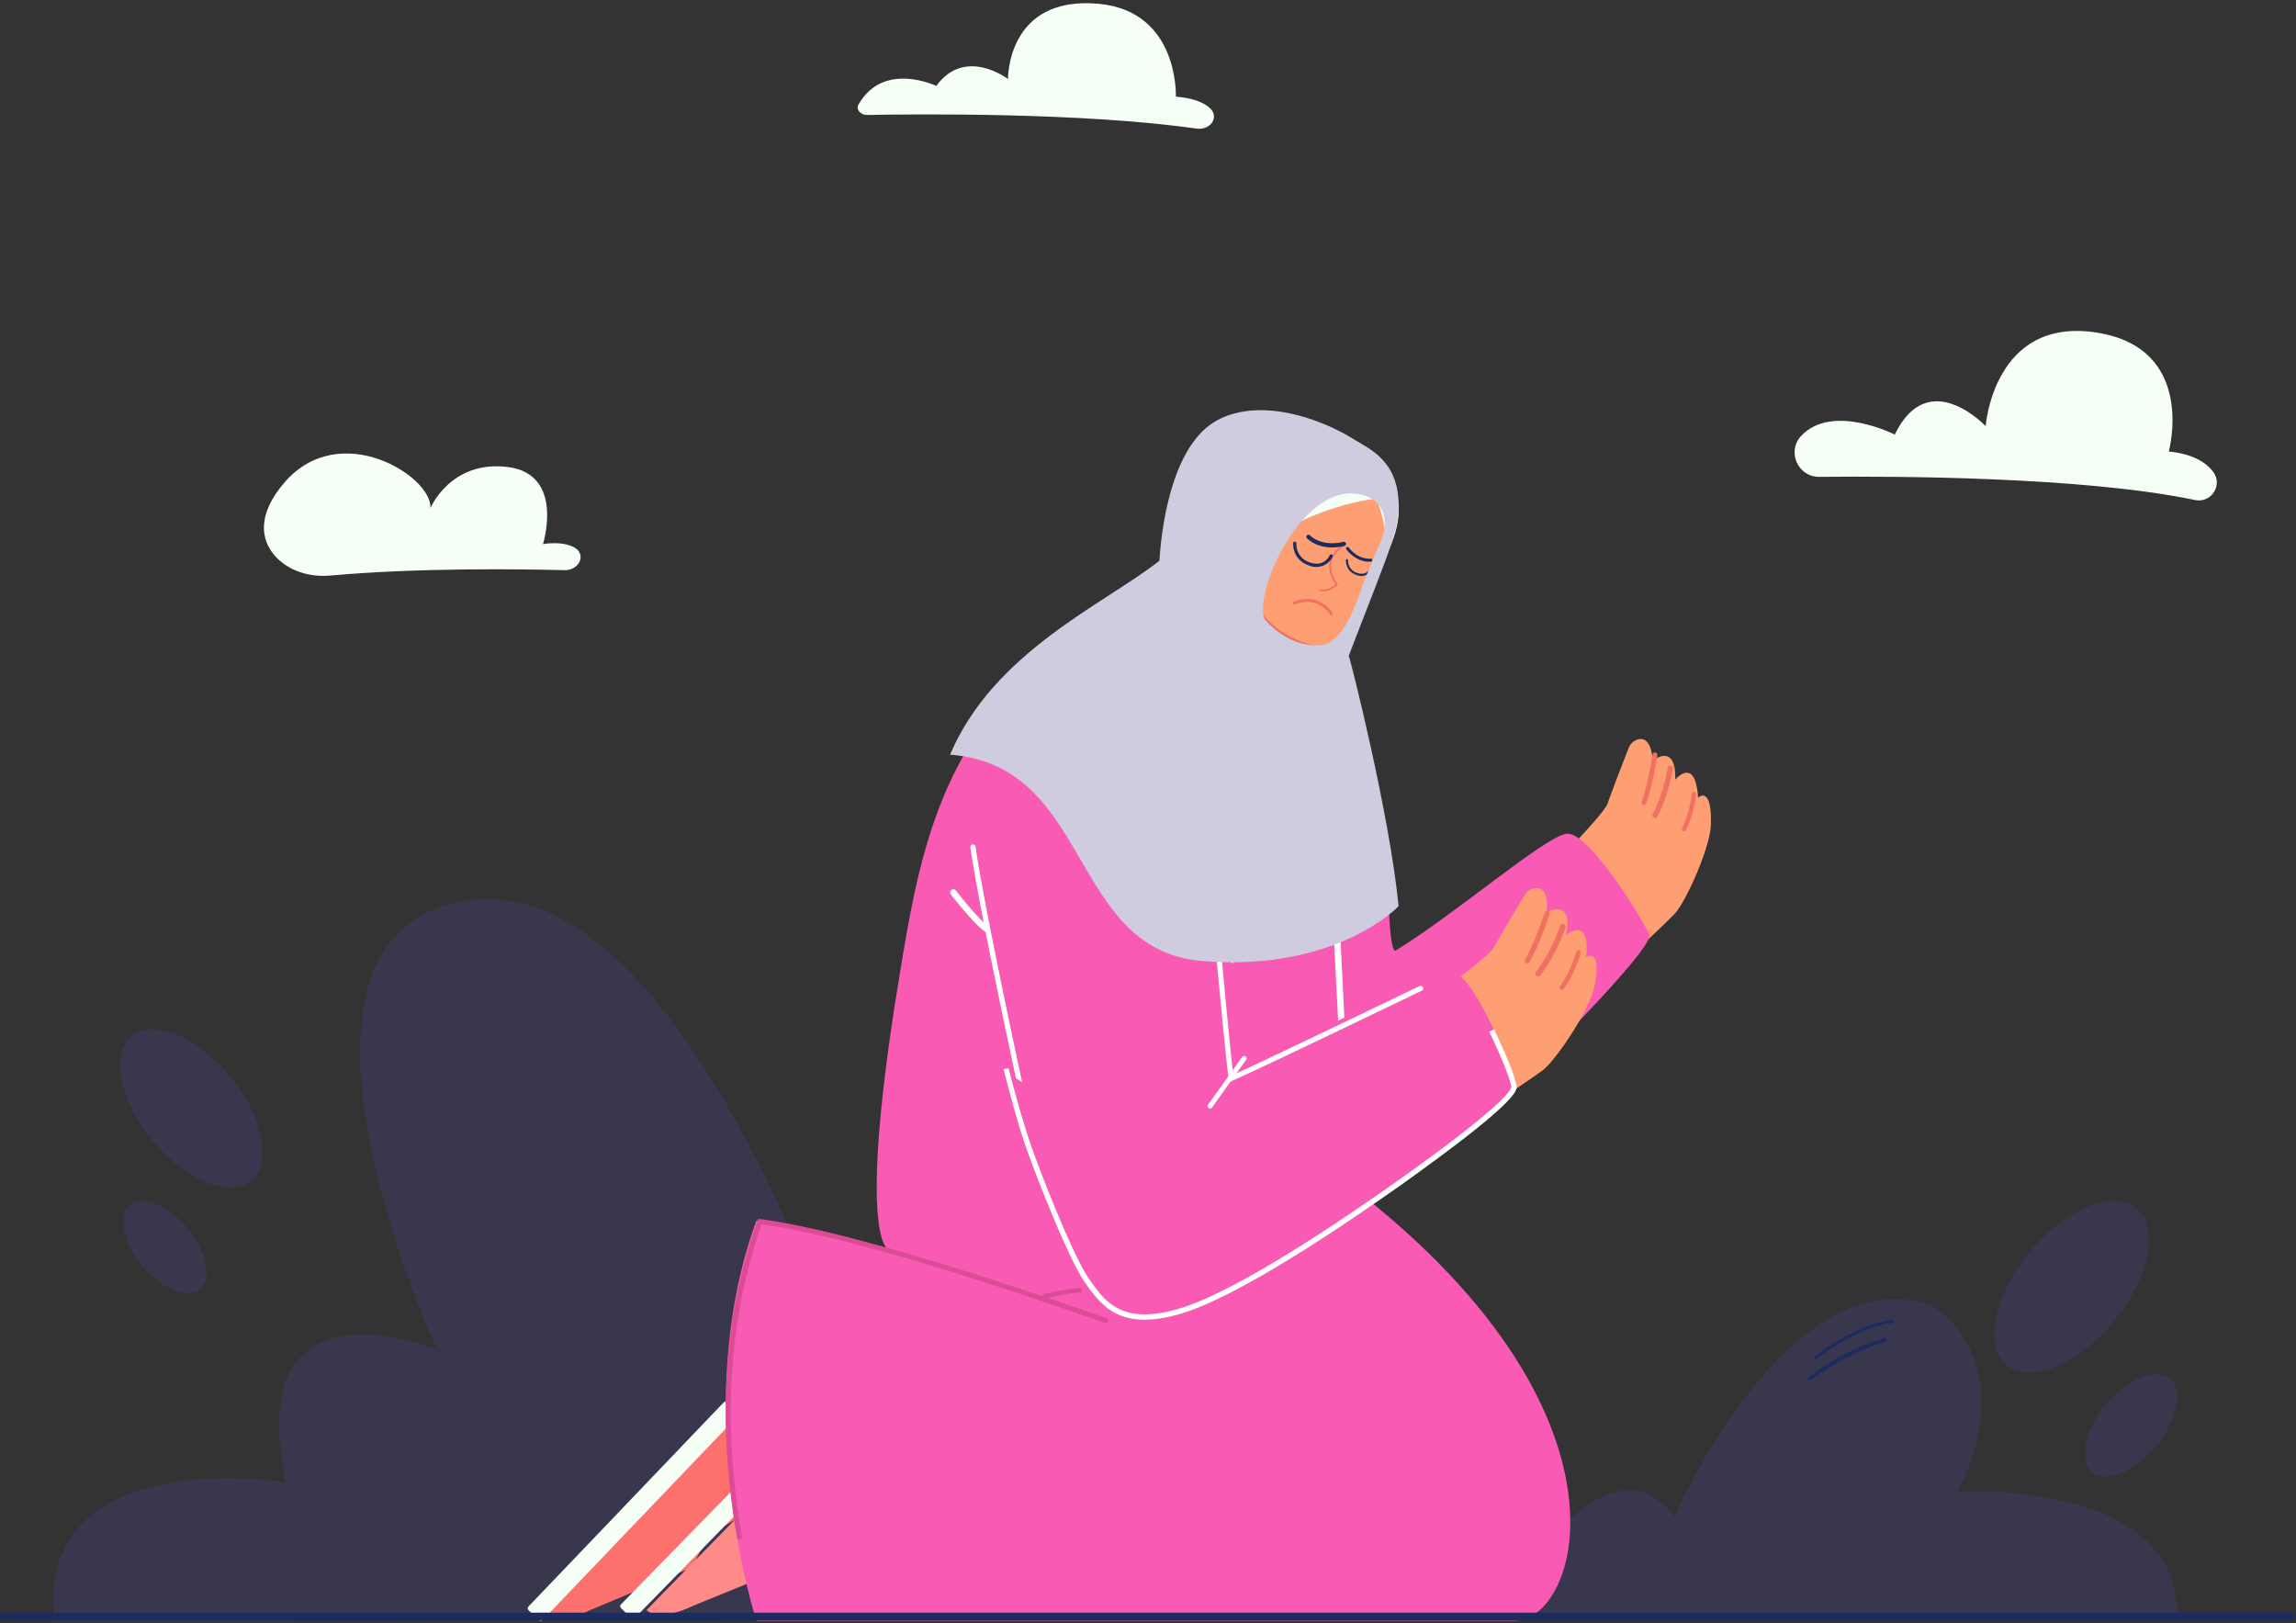 <svg width="174" height="123" xmlns="http://www.w3.org/2000/svg" xmlns:xlink="http://www.w3.org/1999/xlink" xmlns:svgjs="http://svgjs.com/svgjs" viewBox="439 2534 174 123"><rect x="439" y="2534" width="174" height="123" fill="#333333" stroke="none"/><svg width="52" height="25" xmlns="http://www.w3.org/2000/svg" xmlns:xlink="http://www.w3.org/1999/xlink" xmlns:svgjs="http://svgjs.com/svgjs" viewBox="552 2632 52 25" x="552" y="2632"><svg width="52" height="25" xmlns="http://www.w3.org/2000/svg" xmlns:xlink="http://www.w3.org/1999/xlink" xmlns:svgjs="http://svgjs.com/svgjs" viewBox="552 2632 52 25" x="552" y="2632"><svg width="52" height="25" xmlns="http://www.w3.org/2000/svg" xmlns:xlink="http://www.w3.org/1999/xlink" xmlns:svgjs="http://svgjs.com/svgjs" viewBox="552 2632 52 25" x="552" y="2632"><svg width="52" height="25" xmlns="http://www.w3.org/2000/svg" xmlns:xlink="http://www.w3.org/1999/xlink" xmlns:svgjs="http://svgjs.com/svgjs" viewBox="0 0.452 52 24.095" fill="#39374d" x="552" y="2632"><svg xmlns="http://www.w3.org/2000/svg" xmlns:xlink="http://www.w3.org/1999/xlink" width="52" height="25" viewBox="0.133 0.558 51.257 23.751"><path paint-order="stroke fill markers" fill-rule="evenodd" d="M.133 24.31c.964-.965 8.482-14.46 13.687-7.52 0 0 8.507-19.566 19.278-15.735 0 0 6.868 3.976 1.88 13.88 0 0 16.627-1.06 16.41 9.374H.133z"/></svg></svg></svg></svg><svg width="7" height="3" xmlns="http://www.w3.org/2000/svg" xmlns:xlink="http://www.w3.org/1999/xlink" xmlns:svgjs="http://svgjs.com/svgjs" viewBox="576 2634 7 3" x="576" y="2634"><svg width="7" height="3" xmlns="http://www.w3.org/2000/svg" xmlns:xlink="http://www.w3.org/1999/xlink" xmlns:svgjs="http://svgjs.com/svgjs" viewBox="576 2634 7 3" x="576" y="2634"><svg width="7" height="3" xmlns="http://www.w3.org/2000/svg" xmlns:xlink="http://www.w3.org/1999/xlink" xmlns:svgjs="http://svgjs.com/svgjs" viewBox="0.466 0 6.068 3" fill="#1e2b5f" x="576" y="2634"><svg xmlns="http://www.w3.org/2000/svg" xmlns:xlink="http://www.w3.org/1999/xlink" width="7" height="3" viewBox="0.898 0.114 5.332 2.636"><path paint-order="stroke fill markers" fill-rule="evenodd" d="M1.01 2.75a.112.112 0 0 1-.07-.2C1.053 2.463 3.693.404 6.106.115a.112.112 0 0 1 .026.222c-2.35.282-5.025 2.368-5.052 2.39a.112.112 0 0 1-.07.023z"/></svg></svg></svg></svg><svg width="6" height="4" xmlns="http://www.w3.org/2000/svg" xmlns:xlink="http://www.w3.org/1999/xlink" xmlns:svgjs="http://svgjs.com/svgjs" viewBox="576 2635 6 4" x="576" y="2635"><svg width="6" height="4" xmlns="http://www.w3.org/2000/svg" xmlns:xlink="http://www.w3.org/1999/xlink" xmlns:svgjs="http://svgjs.com/svgjs" viewBox="576 2635 6 4" x="576" y="2635"><svg width="6" height="4" xmlns="http://www.w3.org/2000/svg" xmlns:xlink="http://www.w3.org/1999/xlink" xmlns:svgjs="http://svgjs.com/svgjs" viewBox="0 0.372 6 3.256" fill="#1e2b5f" x="576" y="2635"><svg xmlns="http://www.w3.org/2000/svg" xmlns:xlink="http://www.w3.org/1999/xlink" width="6" height="4" viewBox="0.898 0.704 4.32 2.344"><path paint-order="stroke fill markers" fill-rule="evenodd" d="M1.01 3.048a.112.112 0 0 1-.07-.199C.958 2.835 2.767 1.382 5.075.71a.112.112 0 1 1 .063.215c-2.264.66-4.04 2.085-4.058 2.1a.111.111 0 0 1-.07.024z"/></svg></svg></svg></svg></svg><svg width="12" height="13" xmlns="http://www.w3.org/2000/svg" xmlns:xlink="http://www.w3.org/1999/xlink" xmlns:svgjs="http://svgjs.com/svgjs" viewBox="590 2625 12 13" x="590" y="2625"><svg width="12" height="13" xmlns="http://www.w3.org/2000/svg" xmlns:xlink="http://www.w3.org/1999/xlink" xmlns:svgjs="http://svgjs.com/svgjs" viewBox="590 2625 12 13" x="590" y="2625"><svg width="12" height="13" xmlns="http://www.w3.org/2000/svg" xmlns:xlink="http://www.w3.org/1999/xlink" xmlns:svgjs="http://svgjs.com/svgjs" viewBox="0.137 0 11.726 13" fill="#39374d" x="590" y="2625"><svg xmlns="http://www.w3.org/2000/svg" xmlns:xlink="http://www.w3.org/1999/xlink" width="12" height="13" viewBox="0.827 0.309 10.624 11.779"><path paint-order="stroke fill markers" fill-rule="evenodd" d="M9.021 8.587c-2.466 2.975-5.748 4.312-7.342 2.991C.085 10.258.791 6.784 3.257 3.81 5.723.834 9.004-.503 10.598.819c1.594 1.32.89 4.793-1.577 7.768z"/></svg></svg></svg></svg><svg width="72" height="55" xmlns="http://www.w3.org/2000/svg" xmlns:xlink="http://www.w3.org/1999/xlink" xmlns:svgjs="http://svgjs.com/svgjs" viewBox="443 2602 72 55" x="443" y="2602"><svg width="70" height="55" xmlns="http://www.w3.org/2000/svg" xmlns:xlink="http://www.w3.org/1999/xlink" xmlns:svgjs="http://svgjs.com/svgjs" viewBox="443 2602 70 55" x="443" y="2602"><svg width="70" height="55" xmlns="http://www.w3.org/2000/svg" xmlns:xlink="http://www.w3.org/1999/xlink" xmlns:svgjs="http://svgjs.com/svgjs" viewBox="443 2602 70 55" x="443" y="2602"><svg width="70" height="55" xmlns="http://www.w3.org/2000/svg" xmlns:xlink="http://www.w3.org/1999/xlink" xmlns:svgjs="http://svgjs.com/svgjs" viewBox="443 2602 70 55" x="443" y="2602"><svg width="70" height="55" xmlns="http://www.w3.org/2000/svg" xmlns:xlink="http://www.w3.org/1999/xlink" xmlns:svgjs="http://svgjs.com/svgjs" viewBox="0 0.13 70 54.739" fill="#39374d" x="443" y="2602"><svg xmlns="http://www.w3.org/2000/svg" xmlns:xlink="http://www.w3.org/1999/xlink" width="70" height="55" viewBox="0.75 0.761 68.477 53.548"><path paint-order="stroke fill markers" fill-rule="evenodd" d="M69.227 54.22c-.768-.614.392-24.677-7.9-13.16 0 0-12.437-42.226-29.481-40.23-17.044 1.996-2.61 33.32-2.61 33.32s-14.588-5.989-11.21 9.826c0 0-18.585-3.025-17.203 10.333l68.404-.089z"/></svg></svg></svg></svg><svg width="11" height="12" xmlns="http://www.w3.org/2000/svg" xmlns:xlink="http://www.w3.org/1999/xlink" xmlns:svgjs="http://svgjs.com/svgjs" viewBox="0.088 0 10.824 12" fill="#39374d" x="448" y="2612"><svg xmlns="http://www.w3.org/2000/svg" xmlns:xlink="http://www.w3.org/1999/xlink" width="11" height="12" viewBox="0.618 0.975 9.805 10.87"><path paint-order="stroke fill markers" fill-rule="evenodd" d="M9.636 11.375c-1.47 1.22-4.5-.014-6.775-2.76C.585 5.87-.066 2.665 1.405 1.445c1.471-1.219 4.5.015 6.775 2.76 2.276 2.746 2.927 5.951 1.456 7.17z"/></svg></svg><svg width="7" height="7" xmlns="http://www.w3.org/2000/svg" xmlns:xlink="http://www.w3.org/1999/xlink" xmlns:svgjs="http://svgjs.com/svgjs" viewBox="0.343 0 6.314 7" fill="#39374d" x="448" y="2625"><svg xmlns="http://www.w3.org/2000/svg" xmlns:xlink="http://www.w3.org/1999/xlink" width="7" height="7" viewBox="0.236 0.084 5.804 6.435"><path paint-order="stroke fill markers" fill-rule="evenodd" d="M5.575 6.24c-.871.722-2.664-.008-4.011-1.633C.216 2.98-.17 1.084.702.362c.87-.721 2.664.01 4.01 1.634 1.348 1.626 1.733 3.523.863 4.245z"/></svg></svg></svg><svg width="9" height="3" xmlns="http://www.w3.org/2000/svg" xmlns:xlink="http://www.w3.org/1999/xlink" xmlns:svgjs="http://svgjs.com/svgjs" viewBox="465 2637 9 3" x="465" y="2637"><svg width="8" height="3" xmlns="http://www.w3.org/2000/svg" xmlns:xlink="http://www.w3.org/1999/xlink" xmlns:svgjs="http://svgjs.com/svgjs" viewBox="466 2637 8 3" x="466" y="2637"><svg width="8" height="3" xmlns="http://www.w3.org/2000/svg" xmlns:xlink="http://www.w3.org/1999/xlink" xmlns:svgjs="http://svgjs.com/svgjs" viewBox="466 2637 8 3" x="466" y="2637"><svg width="8" height="3" xmlns="http://www.w3.org/2000/svg" xmlns:xlink="http://www.w3.org/1999/xlink" xmlns:svgjs="http://svgjs.com/svgjs" viewBox="466 2637 8 3" x="466" y="2637"><svg width="8" height="3" xmlns="http://www.w3.org/2000/svg" xmlns:xlink="http://www.w3.org/1999/xlink" xmlns:svgjs="http://svgjs.com/svgjs" viewBox="466 2637 8 3" x="466" y="2637"><svg width="8" height="3" xmlns="http://www.w3.org/2000/svg" xmlns:xlink="http://www.w3.org/1999/xlink" xmlns:svgjs="http://svgjs.com/svgjs" viewBox="0 0.241 8 2.518" fill="#39374d" x="466" y="2637"><svg xmlns="http://www.w3.org/2000/svg" xmlns:xlink="http://www.w3.org/1999/xlink" width="8" height="3" viewBox="0.042 0.035 7.009 2.206"><path paint-order="stroke fill markers" fill-rule="evenodd" d="M6.91 2.238a.178.178 0 0 0 .062-.323C6.822 1.815 3.287-.516.184.157H.183a.178.178 0 0 0 .076.349C3.215-.135 6.74 2.188 6.775 2.21a.178.178 0 0 0 .136.027z"/></svg></svg></svg></svg></svg></svg><svg width="6" height="2" xmlns="http://www.w3.org/2000/svg" xmlns:xlink="http://www.w3.org/1999/xlink" xmlns:svgjs="http://svgjs.com/svgjs" viewBox="465 2638 6 2" x="465" y="2638"><svg width="6" height="2" xmlns="http://www.w3.org/2000/svg" xmlns:xlink="http://www.w3.org/1999/xlink" xmlns:svgjs="http://svgjs.com/svgjs" viewBox="465 2638 6 2" x="465" y="2638"><svg width="6" height="2" xmlns="http://www.w3.org/2000/svg" xmlns:xlink="http://www.w3.org/1999/xlink" xmlns:svgjs="http://svgjs.com/svgjs" viewBox="465 2638 6 2" x="465" y="2638"><svg width="6" height="2" xmlns="http://www.w3.org/2000/svg" xmlns:xlink="http://www.w3.org/1999/xlink" xmlns:svgjs="http://svgjs.com/svgjs" viewBox="465 2638 6 2" x="465" y="2638"><svg width="6" height="2" xmlns="http://www.w3.org/2000/svg" xmlns:xlink="http://www.w3.org/1999/xlink" xmlns:svgjs="http://svgjs.com/svgjs" viewBox="0 0.214 6 1.572" fill="#39374d" x="465" y="2638"><svg xmlns="http://www.w3.org/2000/svg" xmlns:xlink="http://www.w3.org/1999/xlink" width="6" height="2" viewBox="0.827 0.238 4.848 1.27"><path paint-order="stroke fill markers" fill-rule="evenodd" d="M5.534 1.504a.18.18 0 0 0 .06-.323c-.067-.045-1.7-1.102-4.6-.922a.178.178 0 1 0 .023.356c2.781-.173 4.365.853 4.381.863a.179.179 0 0 0 .136.026z"/></svg></svg></svg></svg></svg></svg></svg><svg width="7" height="5" xmlns="http://www.w3.org/2000/svg" xmlns:xlink="http://www.w3.org/1999/xlink" xmlns:svgjs="http://svgjs.com/svgjs" viewBox="508 2642 7 5" x="508" y="2642"><svg width="7" height="5" xmlns="http://www.w3.org/2000/svg" xmlns:xlink="http://www.w3.org/1999/xlink" xmlns:svgjs="http://svgjs.com/svgjs" viewBox="508 2642 7 5" x="508" y="2642"><svg width="7" height="5" xmlns="http://www.w3.org/2000/svg" xmlns:xlink="http://www.w3.org/1999/xlink" xmlns:svgjs="http://svgjs.com/svgjs" viewBox="508 2642 7 5" x="508" y="2642"><svg width="7" height="5" xmlns="http://www.w3.org/2000/svg" xmlns:xlink="http://www.w3.org/1999/xlink" xmlns:svgjs="http://svgjs.com/svgjs" viewBox="508 2642 7 5" x="508" y="2642"><svg width="7" height="5" xmlns="http://www.w3.org/2000/svg" xmlns:xlink="http://www.w3.org/1999/xlink" xmlns:svgjs="http://svgjs.com/svgjs" viewBox="0 0.635 7 3.731" fill="#39374d" x="508" y="2642"><svg xmlns="http://www.w3.org/2000/svg" xmlns:xlink="http://www.w3.org/1999/xlink" width="7" height="5" viewBox="0.5 0.941 6.491 3.459"><path paint-order="stroke fill markers" fill-rule="evenodd" d="M6.812 4.4a.178.178 0 0 0 .128-.302C6.816 3.97 3.855.941.68.941a.178.178 0 1 0-.002.357H.68c3.025 0 5.974 3.018 6.004 3.048a.178.178 0 0 0 .128.055z"/></svg></svg></svg></svg></svg></svg><svg width="5" height="4" xmlns="http://www.w3.org/2000/svg" xmlns:xlink="http://www.w3.org/1999/xlink" xmlns:svgjs="http://svgjs.com/svgjs" viewBox="508 2643 5 4" x="508" y="2643"><svg width="5" height="4" xmlns="http://www.w3.org/2000/svg" xmlns:xlink="http://www.w3.org/1999/xlink" xmlns:svgjs="http://svgjs.com/svgjs" viewBox="508 2643 5 4" x="508" y="2643"><svg width="5" height="4" xmlns="http://www.w3.org/2000/svg" xmlns:xlink="http://www.w3.org/1999/xlink" xmlns:svgjs="http://svgjs.com/svgjs" viewBox="508 2643 5 4" x="508" y="2643"><svg width="5" height="4" xmlns="http://www.w3.org/2000/svg" xmlns:xlink="http://www.w3.org/1999/xlink" xmlns:svgjs="http://svgjs.com/svgjs" viewBox="508 2643 5 4" x="508" y="2643"><svg width="5" height="4" xmlns="http://www.w3.org/2000/svg" xmlns:xlink="http://www.w3.org/1999/xlink" xmlns:svgjs="http://svgjs.com/svgjs" viewBox="0 0.803 5 2.393" fill="#39374d" x="508" y="2643"><svg xmlns="http://www.w3.org/2000/svg" xmlns:xlink="http://www.w3.org/1999/xlink" width="5" height="4" viewBox="0.056 0.976 4.556 2.181"><path paint-order="stroke fill markers" fill-rule="evenodd" d="M4.433 3.157a.178.178 0 0 0 .128-.302c-.057-.06-1.428-1.438-4.3-1.877a.178.178 0 1 0-.054.353c2.745.419 4.086 1.759 4.099 1.773a.18.18 0 0 0 .127.053z"/></svg></svg></svg></svg></svg></svg></svg><svg width="27" height="10" xmlns="http://www.w3.org/2000/svg" xmlns:xlink="http://www.w3.org/1999/xlink" xmlns:svgjs="http://svgjs.com/svgjs" viewBox="504 2534 27 10" x="504" y="2534"><svg width="27" height="10" xmlns="http://www.w3.org/2000/svg" xmlns:xlink="http://www.w3.org/1999/xlink" xmlns:svgjs="http://svgjs.com/svgjs" viewBox="504 2534 27 10" x="504" y="2534"><svg width="27" height="10" xmlns="http://www.w3.org/2000/svg" xmlns:xlink="http://www.w3.org/1999/xlink" xmlns:svgjs="http://svgjs.com/svgjs" viewBox="0 0.243 27 9.514" fill="#f5fff5" x="504" y="2534"><svg xmlns="http://www.w3.org/2000/svg" xmlns:xlink="http://www.w3.org/1999/xlink" width="27" height="10" viewBox="0.629 0.56 25.521 8.993"><path paint-order="stroke fill markers" fill-rule="evenodd" d="M1.315 8.565c3.474-.066 15.379-.19 23.556.973 1.06.15 1.704-.852.955-1.496-.438-.376-1.177-.692-2.406-.79 0 0 .244-6.107-5.514-6.647-6.605-.62-6.509 5.388-6.509 5.388s-3.062-2.356-5.138.492c0 0-3.785-1.823-5.574 1.338-.196.344.15.751.63.742z"/></svg></svg></svg></svg><svg width="24" height="10" xmlns="http://www.w3.org/2000/svg" xmlns:xlink="http://www.w3.org/1999/xlink" xmlns:svgjs="http://svgjs.com/svgjs" viewBox="459 2568 24 10" x="459" y="2568"><svg width="24" height="10" xmlns="http://www.w3.org/2000/svg" xmlns:xlink="http://www.w3.org/1999/xlink" xmlns:svgjs="http://svgjs.com/svgjs" viewBox="459 2568 24 10" x="459" y="2568"><svg width="24" height="10" xmlns="http://www.w3.org/2000/svg" xmlns:xlink="http://www.w3.org/1999/xlink" xmlns:svgjs="http://svgjs.com/svgjs" viewBox="0 0.363 24 9.274" fill="#f5fff5" x="459" y="2568"><svg xmlns="http://www.w3.org/2000/svg" xmlns:xlink="http://www.w3.org/1999/xlink" width="24" height="10" viewBox="0.148 0.529 23.054 8.908"><path paint-order="stroke fill markers" fill-rule="evenodd" d="M22.01 9.023c-3.162-.083-10.577-.187-17.04.392C2.298 9.655.038 7.958.153 5.766.2 4.869.62 3.817 1.667 2.614c4.032-4.633 10.73-.428 10.607 1.884 0 0 1.465-3.508 5.63-2.985 4.166.522 2.559 5.612 2.559 5.612s1.355-.261 2.277.241c.906.495.38 1.686-.73 1.657z"/></svg></svg></svg></svg><svg width="32" height="13" xmlns="http://www.w3.org/2000/svg" xmlns:xlink="http://www.w3.org/1999/xlink" xmlns:svgjs="http://svgjs.com/svgjs" viewBox="575 2559 32 13" x="575" y="2559"><svg width="32" height="13" xmlns="http://www.w3.org/2000/svg" xmlns:xlink="http://www.w3.org/1999/xlink" xmlns:svgjs="http://svgjs.com/svgjs" viewBox="575 2559 32 13" x="575" y="2559"><svg width="32" height="13" xmlns="http://www.w3.org/2000/svg" xmlns:xlink="http://www.w3.org/1999/xlink" xmlns:svgjs="http://svgjs.com/svgjs" viewBox="0 0.079 32 12.843" fill="#f5fff5" x="575" y="2559"><svg xmlns="http://www.w3.org/2000/svg" xmlns:xlink="http://www.w3.org/1999/xlink" width="32" height="13" viewBox="0.961 0.151 30.267 12.147"><path paint-order="stroke fill markers" fill-rule="evenodd" d="M2.734 10.608c5.51-.059 18.94-.01 26.937 1.661 1.156.242 2.009-1.08 1.296-2.022-.513-.679-1.461-1.28-3.181-1.457 0 0 2.033-7.393-5.166-8.522-7.4-1.161-7.962 6.706-7.962 6.706s-4.109-4.384-6.517.604c0 0-4.477-2.28-6.707.094-1.05 1.118-.234 2.953 1.3 2.936z"/></svg></svg></svg></svg><svg width="7" height="8" xmlns="http://www.w3.org/2000/svg" xmlns:xlink="http://www.w3.org/1999/xlink" xmlns:svgjs="http://svgjs.com/svgjs" viewBox="597 2638 7 8" x="597" y="2638"><svg width="7" height="8" xmlns="http://www.w3.org/2000/svg" xmlns:xlink="http://www.w3.org/1999/xlink" xmlns:svgjs="http://svgjs.com/svgjs" viewBox="0 0.12 7 7.76" fill="#39374d" x="597" y="2638"><svg xmlns="http://www.w3.org/2000/svg" xmlns:xlink="http://www.w3.org/1999/xlink" width="7" height="8" viewBox="0.102 0.048 6.29 6.973"><path paint-order="stroke fill markers" fill-rule="evenodd" d="M4.953 4.949C3.493 6.709 1.55 7.5.606 6.719c-.943-.782-.526-2.838.934-4.6C3 .36 4.943-.432 5.887.35c.943.782.526 2.838-.934 4.6z"/></svg></svg></svg><svg width="90" height="92" xmlns="http://www.w3.org/2000/svg" xmlns:xlink="http://www.w3.org/1999/xlink" xmlns:svgjs="http://svgjs.com/svgjs" viewBox="479 2565 90 92" x="479" y="2565"><svg width="20" height="17" xmlns="http://www.w3.org/2000/svg" xmlns:xlink="http://www.w3.org/1999/xlink" xmlns:svgjs="http://svgjs.com/svgjs" viewBox="479 2640 20 17" x="479" y="2640"><svg width="19" height="16" xmlns="http://www.w3.org/2000/svg" xmlns:xlink="http://www.w3.org/1999/xlink" xmlns:svgjs="http://svgjs.com/svgjs" viewBox="480 2641 19 16" x="480" y="2641"><svg width="19" height="16" xmlns="http://www.w3.org/2000/svg" xmlns:xlink="http://www.w3.org/1999/xlink" xmlns:svgjs="http://svgjs.com/svgjs" viewBox="480 2641 19 16" x="480" y="2641"><svg width="19" height="16" xmlns="http://www.w3.org/2000/svg" xmlns:xlink="http://www.w3.org/1999/xlink" xmlns:svgjs="http://svgjs.com/svgjs" viewBox="480 2641 19 16" x="480" y="2641"><svg width="19" height="16" xmlns="http://www.w3.org/2000/svg" xmlns:xlink="http://www.w3.org/1999/xlink" xmlns:svgjs="http://svgjs.com/svgjs" viewBox="480 2641 19 16" x="480" y="2641"><svg width="19" height="16" xmlns="http://www.w3.org/2000/svg" xmlns:xlink="http://www.w3.org/1999/xlink" xmlns:svgjs="http://svgjs.com/svgjs" viewBox="480 2641 19 16" x="480" y="2641"><svg width="19" height="16" xmlns="http://www.w3.org/2000/svg" xmlns:xlink="http://www.w3.org/1999/xlink" xmlns:svgjs="http://svgjs.com/svgjs" viewBox="480 2641 19 16" x="480" y="2641"><svg width="19" height="16" xmlns="http://www.w3.org/2000/svg" xmlns:xlink="http://www.w3.org/1999/xlink" xmlns:svgjs="http://svgjs.com/svgjs" viewBox="0 0.229 19 15.541" fill="#fc716e" x="480" y="2641"><svg xmlns="http://www.w3.org/2000/svg" xmlns:xlink="http://www.w3.org/1999/xlink" width="19" height="16" viewBox="0.627 0.629 17.97 14.699"><path paint-order="stroke fill markers" fill-rule="evenodd" d="M.627 14.982L14.357.63l4.24 4.057s-.052 1.949-2.29 2.852c0 0-3.495.45-4.796 3.978l-7.396 3.102s-2.493 1.316-3.488.364z"/></svg></svg></svg></svg></svg></svg></svg></svg><svg width="16" height="17" xmlns="http://www.w3.org/2000/svg" xmlns:xlink="http://www.w3.org/1999/xlink" xmlns:svgjs="http://svgjs.com/svgjs" viewBox="479 2640 16 17" x="479" y="2640"><svg width="16" height="17" xmlns="http://www.w3.org/2000/svg" xmlns:xlink="http://www.w3.org/1999/xlink" xmlns:svgjs="http://svgjs.com/svgjs" viewBox="479 2640 16 17" x="479" y="2640"><svg width="16" height="17" xmlns="http://www.w3.org/2000/svg" xmlns:xlink="http://www.w3.org/1999/xlink" xmlns:svgjs="http://svgjs.com/svgjs" viewBox="479 2640 16 17" x="479" y="2640"><svg width="16" height="17" xmlns="http://www.w3.org/2000/svg" xmlns:xlink="http://www.w3.org/1999/xlink" xmlns:svgjs="http://svgjs.com/svgjs" viewBox="479 2640 16 17" x="479" y="2640"><svg width="16" height="17" xmlns="http://www.w3.org/2000/svg" xmlns:xlink="http://www.w3.org/1999/xlink" xmlns:svgjs="http://svgjs.com/svgjs" viewBox="479 2640 16 17" x="479" y="2640"><svg width="16" height="17" xmlns="http://www.w3.org/2000/svg" xmlns:xlink="http://www.w3.org/1999/xlink" xmlns:svgjs="http://svgjs.com/svgjs" viewBox="479 2640 16 17" x="479" y="2640"><svg width="16" height="17" xmlns="http://www.w3.org/2000/svg" xmlns:xlink="http://www.w3.org/1999/xlink" xmlns:svgjs="http://svgjs.com/svgjs" viewBox="0 0.182 16 16.635" fill="#f5fff5" x="479" y="2640"><svg xmlns="http://www.w3.org/2000/svg" xmlns:xlink="http://www.w3.org/1999/xlink" width="16" height="17" viewBox="0.092 0.649 15.265 15.871"><path paint-order="stroke fill markers" fill-rule="evenodd" d="M14.332.649L.149 15.476a.207.207 0 0 0 .007.292l.725.694a.207.207 0 0 0 .293-.006L15.356 1.629l-1.024-.98z"/></svg></svg></svg></svg></svg></svg></svg></svg></svg><svg width="19" height="17" xmlns="http://www.w3.org/2000/svg" xmlns:xlink="http://www.w3.org/1999/xlink" xmlns:svgjs="http://svgjs.com/svgjs" viewBox="486 2640 19 17" x="486" y="2640"><svg width="6" height="7" xmlns="http://www.w3.org/2000/svg" xmlns:xlink="http://www.w3.org/1999/xlink" xmlns:svgjs="http://svgjs.com/svgjs" viewBox="0.016 0 5.969 7" fill="#4cb7d8" x="497" y="2647"><svg xmlns="http://www.w3.org/2000/svg" xmlns:xlink="http://www.w3.org/1999/xlink" width="6" height="7" viewBox="0.592 0.278 5.163 6.054"><path paint-order="stroke fill markers" fill-rule="evenodd" d="M4.85 6.332C3.025 5.927.71 5.606.71 5.606.311 4.944.872 2.48 3.118 1.202c2.245-1.279 2.62-1.139 2.635-.14-.265 3.68-.904 5.27-.904 5.27z"/></svg></svg><svg width="17" height="16" xmlns="http://www.w3.org/2000/svg" xmlns:xlink="http://www.w3.org/1999/xlink" xmlns:svgjs="http://svgjs.com/svgjs" viewBox="488 2641 17 16" x="488" y="2641"><svg width="17" height="16" xmlns="http://www.w3.org/2000/svg" xmlns:xlink="http://www.w3.org/1999/xlink" xmlns:svgjs="http://svgjs.com/svgjs" viewBox="488 2641 17 16" x="488" y="2641"><svg width="17" height="16" xmlns="http://www.w3.org/2000/svg" xmlns:xlink="http://www.w3.org/1999/xlink" xmlns:svgjs="http://svgjs.com/svgjs" viewBox="488 2641 17 16" x="488" y="2641"><svg width="17" height="16" xmlns="http://www.w3.org/2000/svg" xmlns:xlink="http://www.w3.org/1999/xlink" xmlns:svgjs="http://svgjs.com/svgjs" viewBox="488 2641 17 16" x="488" y="2641"><svg width="17" height="16" xmlns="http://www.w3.org/2000/svg" xmlns:xlink="http://www.w3.org/1999/xlink" xmlns:svgjs="http://svgjs.com/svgjs" viewBox="488 2641 17 16" x="488" y="2641"><svg width="17" height="16" xmlns="http://www.w3.org/2000/svg" xmlns:xlink="http://www.w3.org/1999/xlink" xmlns:svgjs="http://svgjs.com/svgjs" viewBox="488 2641 17 16" x="488" y="2641"><svg width="17" height="16" xmlns="http://www.w3.org/2000/svg" xmlns:xlink="http://www.w3.org/1999/xlink" xmlns:svgjs="http://svgjs.com/svgjs" viewBox="0 0.635 17 14.731" fill="#ff8b88" x="488" y="2641"><svg xmlns="http://www.w3.org/2000/svg" xmlns:xlink="http://www.w3.org/1999/xlink" width="17" height="16" viewBox="0.068 0.672 16.561 14.35"><path paint-order="stroke fill markers" fill-rule="evenodd" d="M.068 14.67L13.75.672l2.855 2.791s.376 2.358-1.84 3.224c0 0-3.927.649-3.934 4.683L3.509 14.35s-2.47 1.27-3.44.321z"/></svg></svg></svg></svg></svg></svg></svg></svg><svg width="16" height="17" xmlns="http://www.w3.org/2000/svg" xmlns:xlink="http://www.w3.org/1999/xlink" xmlns:svgjs="http://svgjs.com/svgjs" viewBox="486 2640 16 17" x="486" y="2640"><svg width="16" height="17" xmlns="http://www.w3.org/2000/svg" xmlns:xlink="http://www.w3.org/1999/xlink" xmlns:svgjs="http://svgjs.com/svgjs" viewBox="486 2640 16 17" x="486" y="2640"><svg width="16" height="17" xmlns="http://www.w3.org/2000/svg" xmlns:xlink="http://www.w3.org/1999/xlink" xmlns:svgjs="http://svgjs.com/svgjs" viewBox="486 2640 16 17" x="486" y="2640"><svg width="16" height="17" xmlns="http://www.w3.org/2000/svg" xmlns:xlink="http://www.w3.org/1999/xlink" xmlns:svgjs="http://svgjs.com/svgjs" viewBox="486 2640 16 17" x="486" y="2640"><svg width="16" height="17" xmlns="http://www.w3.org/2000/svg" xmlns:xlink="http://www.w3.org/1999/xlink" xmlns:svgjs="http://svgjs.com/svgjs" viewBox="486 2640 16 17" x="486" y="2640"><svg width="16" height="17" xmlns="http://www.w3.org/2000/svg" xmlns:xlink="http://www.w3.org/1999/xlink" xmlns:svgjs="http://svgjs.com/svgjs" viewBox="486 2640 16 17" x="486" y="2640"><svg width="16" height="17" xmlns="http://www.w3.org/2000/svg" xmlns:xlink="http://www.w3.org/1999/xlink" xmlns:svgjs="http://svgjs.com/svgjs" viewBox="0 0.338 16 16.324" fill="#f5fff5" x="486" y="2640"><svg xmlns="http://www.w3.org/2000/svg" xmlns:xlink="http://www.w3.org/1999/xlink" width="16" height="17" viewBox="0.551 0.696 15.198 15.506"><path paint-order="stroke fill markers" fill-rule="evenodd" d="M14.75.696L.604 15.17a.185.185 0 0 0 .003.26l.735.72c.073.07.19.07.261-.004L15.75 1.672l-1-.976z"/></svg></svg></svg></svg></svg></svg></svg></svg></svg><svg width="43" height="14" xmlns="http://www.w3.org/2000/svg" xmlns:xlink="http://www.w3.org/1999/xlink" xmlns:svgjs="http://svgjs.com/svgjs" viewBox="0 0.641 43 12.718" fill="#1e2b5f" x="503" y="2636"><svg xmlns="http://www.w3.org/2000/svg" xmlns:xlink="http://www.w3.org/1999/xlink" width="43" height="14" viewBox="0.167 0.822 41.951 12.407"><path paint-order="stroke fill markers" fill-rule="evenodd" d="M41.33.828a.237.237 0 0 0-.171.298c.596 2.021.648 3.847.124 5.41-2.27 6.822-27.381 6.36-40.872 6.111a.24.24 0 1 0-.008.48c18.846.347 39.137.164 41.335-6.44.02-.057.038-.115.056-.174.49-1.614.42-3.477-.183-5.523a.236.236 0 0 0-.28-.162z"/></svg></svg><svg width="18" height="20" xmlns="http://www.w3.org/2000/svg" xmlns:xlink="http://www.w3.org/1999/xlink" xmlns:svgjs="http://svgjs.com/svgjs" viewBox="551 2590 18 20" x="551" y="2590"><svg width="18" height="20" xmlns="http://www.w3.org/2000/svg" xmlns:xlink="http://www.w3.org/1999/xlink" xmlns:svgjs="http://svgjs.com/svgjs" viewBox="551 2590 18 20" x="551" y="2590"><svg width="18" height="20" xmlns="http://www.w3.org/2000/svg" xmlns:xlink="http://www.w3.org/1999/xlink" xmlns:svgjs="http://svgjs.com/svgjs" viewBox="551 2590 18 20" x="551" y="2590"><svg width="18" height="20" xmlns="http://www.w3.org/2000/svg" xmlns:xlink="http://www.w3.org/1999/xlink" xmlns:svgjs="http://svgjs.com/svgjs" viewBox="0.338 0 17.323 20" fill="#fe9f73" x="551" y="2590"><svg xmlns="http://www.w3.org/2000/svg" xmlns:xlink="http://www.w3.org/1999/xlink" width="18" height="20" viewBox="0.447 0.002 16.834 19.434"><path paint-order="stroke fill markers" fill-rule="evenodd" d="M9.655 4.784c-.213.592-2.834 3.374-3.87 4.34l.002.011-5.34 4.763 7.18 5.539s6.185-5.696 7.01-6.601c.826-.905 2.588-4.865 2.638-6.508.09-2.98-.944-2.01-.944-2.01-.196-3.103-1.68-1.327-1.68-1.327.068-2.796-1.654-1.393-1.654-1.393-.118-1.505-.66-1.681-1.09-1.567a1.033 1.033 0 0 0-.684.628c-.28.708-.976 2.485-1.568 4.125z"/></svg></svg></svg></svg><svg width="2" height="4" xmlns="http://www.w3.org/2000/svg" xmlns:xlink="http://www.w3.org/1999/xlink" xmlns:svgjs="http://svgjs.com/svgjs" viewBox="563 2591 2 4" x="563" y="2591"><svg width="2" height="4" xmlns="http://www.w3.org/2000/svg" xmlns:xlink="http://www.w3.org/1999/xlink" xmlns:svgjs="http://svgjs.com/svgjs" viewBox="563 2591 2 4" x="563" y="2591"><svg width="2" height="4" xmlns="http://www.w3.org/2000/svg" xmlns:xlink="http://www.w3.org/1999/xlink" xmlns:svgjs="http://svgjs.com/svgjs" viewBox="563 2591 2 4" x="563" y="2591"><svg width="2" height="4" xmlns="http://www.w3.org/2000/svg" xmlns:xlink="http://www.w3.org/1999/xlink" xmlns:svgjs="http://svgjs.com/svgjs" viewBox="563 2591 2 4" x="563" y="2591"><svg width="2" height="4" xmlns="http://www.w3.org/2000/svg" xmlns:xlink="http://www.w3.org/1999/xlink" xmlns:svgjs="http://svgjs.com/svgjs" viewBox="563 2591 2 4" x="563" y="2591"><svg width="2" height="4" xmlns="http://www.w3.org/2000/svg" xmlns:xlink="http://www.w3.org/1999/xlink" xmlns:svgjs="http://svgjs.com/svgjs" viewBox="563 2591 2 4" x="563" y="2591"><svg width="2" height="4" xmlns="http://www.w3.org/2000/svg" xmlns:xlink="http://www.w3.org/1999/xlink" xmlns:svgjs="http://svgjs.com/svgjs" viewBox="0.394 0 1.212 4" fill="#f07162" x="563" y="2591"><svg xmlns="http://www.w3.org/2000/svg" xmlns:xlink="http://www.w3.org/1999/xlink" width="2" height="4" viewBox="0.177 0.45 0.967 3.191"><path paint-order="stroke fill markers" fill-rule="evenodd" d="M.44 3.585a.147.147 0 0 1-.254-.143C.583 2.373.848.594.851.576a.148.148 0 0 1 .291.043C1.132.693.87 2.447.462 3.545a.158.158 0 0 1-.022.04z"/></svg></svg></svg></svg></svg></svg></svg></svg><svg width="2" height="4" xmlns="http://www.w3.org/2000/svg" xmlns:xlink="http://www.w3.org/1999/xlink" xmlns:svgjs="http://svgjs.com/svgjs" viewBox="564 2592 2 4" x="564" y="2592"><svg width="2" height="4" xmlns="http://www.w3.org/2000/svg" xmlns:xlink="http://www.w3.org/1999/xlink" xmlns:svgjs="http://svgjs.com/svgjs" viewBox="564 2592 2 4" x="564" y="2592"><svg width="2" height="4" xmlns="http://www.w3.org/2000/svg" xmlns:xlink="http://www.w3.org/1999/xlink" xmlns:svgjs="http://svgjs.com/svgjs" viewBox="564 2592 2 4" x="564" y="2592"><svg width="2" height="4" xmlns="http://www.w3.org/2000/svg" xmlns:xlink="http://www.w3.org/1999/xlink" xmlns:svgjs="http://svgjs.com/svgjs" viewBox="564 2592 2 4" x="564" y="2592"><svg width="2" height="4" xmlns="http://www.w3.org/2000/svg" xmlns:xlink="http://www.w3.org/1999/xlink" xmlns:svgjs="http://svgjs.com/svgjs" viewBox="564 2592 2 4" x="564" y="2592"><svg width="2" height="4" xmlns="http://www.w3.org/2000/svg" xmlns:xlink="http://www.w3.org/1999/xlink" xmlns:svgjs="http://svgjs.com/svgjs" viewBox="564 2592 2 4" x="564" y="2592"><svg width="2" height="4" xmlns="http://www.w3.org/2000/svg" xmlns:xlink="http://www.w3.org/1999/xlink" xmlns:svgjs="http://svgjs.com/svgjs" viewBox="0.217 0 1.566 4" fill="#f07162" x="564" y="2592"><svg xmlns="http://www.w3.org/2000/svg" xmlns:xlink="http://www.w3.org/1999/xlink" width="2" height="4" viewBox="0.641 0.844 1.156 2.953"><path paint-order="stroke fill markers" fill-rule="evenodd" d="M.904 3.741a.148.148 0 0 1-.246-.16c.646-1.228.844-2.596.846-2.61a.147.147 0 1 1 .292.04C1.788 1.07 1.59 2.444.919 3.72a.192.192 0 0 1-.015.022z"/></svg></svg></svg></svg></svg></svg></svg></svg><svg width="2" height="3" xmlns="http://www.w3.org/2000/svg" xmlns:xlink="http://www.w3.org/1999/xlink" xmlns:svgjs="http://svgjs.com/svgjs" viewBox="566 2594 2 3" x="566" y="2594"><svg width="2" height="3" xmlns="http://www.w3.org/2000/svg" xmlns:xlink="http://www.w3.org/1999/xlink" xmlns:svgjs="http://svgjs.com/svgjs" viewBox="566 2594 2 3" x="566" y="2594"><svg width="2" height="3" xmlns="http://www.w3.org/2000/svg" xmlns:xlink="http://www.w3.org/1999/xlink" xmlns:svgjs="http://svgjs.com/svgjs" viewBox="566 2594 2 3" x="566" y="2594"><svg width="2" height="3" xmlns="http://www.w3.org/2000/svg" xmlns:xlink="http://www.w3.org/1999/xlink" xmlns:svgjs="http://svgjs.com/svgjs" viewBox="566 2594 2 3" x="566" y="2594"><svg width="2" height="3" xmlns="http://www.w3.org/2000/svg" xmlns:xlink="http://www.w3.org/1999/xlink" xmlns:svgjs="http://svgjs.com/svgjs" viewBox="566 2594 2 3" x="566" y="2594"><svg width="2" height="3" xmlns="http://www.w3.org/2000/svg" xmlns:xlink="http://www.w3.org/1999/xlink" xmlns:svgjs="http://svgjs.com/svgjs" viewBox="566 2594 2 3" x="566" y="2594"><svg width="2" height="3" xmlns="http://www.w3.org/2000/svg" xmlns:xlink="http://www.w3.org/1999/xlink" xmlns:svgjs="http://svgjs.com/svgjs" viewBox="0.462 0 1.077 3" fill="#f07162" x="566" y="2594"><svg xmlns="http://www.w3.org/2000/svg" xmlns:xlink="http://www.w3.org/1999/xlink" width="2" height="3" viewBox="0.514 0.171 0.965 2.687"><path paint-order="stroke fill markers" fill-rule="evenodd" d="M.777 2.803a.147.147 0 0 1-.248-.156c.527-1.077.654-2.33.656-2.343a.147.147 0 1 1 .293.029c-.005.053-.134 1.32-.685 2.443a.124.124 0 0 1-.016.027z"/></svg></svg></svg></svg></svg></svg></svg></svg></svg><svg width="38" height="30" xmlns="http://www.w3.org/2000/svg" xmlns:xlink="http://www.w3.org/1999/xlink" xmlns:svgjs="http://svgjs.com/svgjs" viewBox="0 0.172 38 29.655" fill="#f85ab4" x="526" y="2597"><svg xmlns="http://www.w3.org/2000/svg" xmlns:xlink="http://www.w3.org/1999/xlink" width="38" height="30" viewBox="0.38 0.571 37.084 28.941"><path paint-order="stroke fill markers" fill-rule="evenodd" d="M12.95.842l5.194 1.484s-.071 6.898.532 6.898C23.26 6.418 29.833.684 31.388.57c1.655-.082 5.7 6.516 6.065 7.485.366.969-8.726 10.19-13.663 14.637-4.938 4.448-10.361 8.27-13.295 6.276C7.56 26.976 1.292 15.813.42 13.1-.451 10.388 12.95.842 12.95.842z"/></svg></svg><svg width="10" height="38" xmlns="http://www.w3.org/2000/svg" xmlns:xlink="http://www.w3.org/1999/xlink" xmlns:svgjs="http://svgjs.com/svgjs" viewBox="0.125 0 9.75 38" fill="#f85ab4" x="532" y="2582"><svg xmlns="http://www.w3.org/2000/svg" xmlns:xlink="http://www.w3.org/1999/xlink" width="10" height="38" viewBox="0.54 0.808 9.44 36.792"><path paint-order="stroke fill markers" fill-rule="evenodd" d="M5.911.901s7.486 14.035 2.153 19.275c0 0 .878 17.234.223 17.421-.655.187-6.399-9.561-6.025-11.526C2.637 24.106-.077 1.089.672 1.182c.748.094 2.245-.374 2.245-.374L5.911.9z"/></svg></svg><svg width="4" height="26" xmlns="http://www.w3.org/2000/svg" xmlns:xlink="http://www.w3.org/1999/xlink" xmlns:svgjs="http://svgjs.com/svgjs" viewBox="539 2586 4 26" x="539" y="2586"><svg width="4" height="26" xmlns="http://www.w3.org/2000/svg" xmlns:xlink="http://www.w3.org/1999/xlink" xmlns:svgjs="http://svgjs.com/svgjs" viewBox="0.32 0 3.359 26" fill="#fff" x="539" y="2586"><svg xmlns="http://www.w3.org/2000/svg" xmlns:xlink="http://www.w3.org/1999/xlink" width="4" height="26" viewBox="0.128 0.457 3.253 25.175"><path paint-order="stroke fill markers" fill-rule="evenodd" d="M1.436 25.632a.234.234 0 0 1-.232-.21L.726 16.08l.09-.08c.017-.015 1.778-1.624 2.073-5.456C3.207 6.407.187.86.157.804a.234.234 0 0 1 .41-.226C.694.81 3.685 6.302 3.355 10.58c-.275 3.581-1.755 5.296-2.14 5.686l.455 9.11a.234.234 0 0 1-.234.256z"/></svg></svg></svg><svg width="9" height="7" xmlns="http://www.w3.org/2000/svg" xmlns:xlink="http://www.w3.org/1999/xlink" xmlns:svgjs="http://svgjs.com/svgjs" viewBox="536 2568 9 7" x="536" y="2568"><svg width="9" height="7" xmlns="http://www.w3.org/2000/svg" xmlns:xlink="http://www.w3.org/1999/xlink" xmlns:svgjs="http://svgjs.com/svgjs" viewBox="0 0.01 9 6.98" fill="#fe9f73" x="536" y="2568"><svg xmlns="http://www.w3.org/2000/svg" xmlns:xlink="http://www.w3.org/1999/xlink" width="9" height="7" viewBox="0.823 0.231 7.768 6.025"><path paint-order="stroke fill markers" fill-rule="evenodd" d="M.823.78s3.005-1.597 6.142.66c3.062 2.202.86 4.817.86 4.817L1.36 3.464.823.78z"/></svg></svg></svg><svg width="33" height="61" xmlns="http://www.w3.org/2000/svg" xmlns:xlink="http://www.w3.org/1999/xlink" xmlns:svgjs="http://svgjs.com/svgjs" viewBox="505 2579 33 61" x="505" y="2579"><svg width="33" height="61" xmlns="http://www.w3.org/2000/svg" xmlns:xlink="http://www.w3.org/1999/xlink" xmlns:svgjs="http://svgjs.com/svgjs" viewBox="505 2579 33 61" x="505" y="2579"><svg width="33" height="61" xmlns="http://www.w3.org/2000/svg" xmlns:xlink="http://www.w3.org/1999/xlink" xmlns:svgjs="http://svgjs.com/svgjs" viewBox="0.44 0 32.12 61" fill="#f85ab4" x="505" y="2579"><svg xmlns="http://www.w3.org/2000/svg" xmlns:xlink="http://www.w3.org/1999/xlink" width="33" height="61" viewBox="0.28 0.564 31.79 60.373"><path paint-order="stroke fill markers" fill-rule="evenodd" d="M26.658.654s-4.6-1.147-13.214 4.727C4.83 11.255 3.264 21.5 2.002 29.114-.183 42.28.008 48.095.946 49.539 2.472 51.887 30.18 60.937 30.18 60.937l1.89-52.918L26.659.654z"/></svg></svg></svg></svg><svg width="17" height="21" xmlns="http://www.w3.org/2000/svg" xmlns:xlink="http://www.w3.org/1999/xlink" xmlns:svgjs="http://svgjs.com/svgjs" viewBox="528 2568 17 21" x="528" y="2568"><svg width="17" height="21" xmlns="http://www.w3.org/2000/svg" xmlns:xlink="http://www.w3.org/1999/xlink" xmlns:svgjs="http://svgjs.com/svgjs" viewBox="528 2568 17 21" x="528" y="2568"><svg width="17" height="21" xmlns="http://www.w3.org/2000/svg" xmlns:xlink="http://www.w3.org/1999/xlink" xmlns:svgjs="http://svgjs.com/svgjs" viewBox="528 2568 17 21" x="528" y="2568"><svg width="17" height="21" xmlns="http://www.w3.org/2000/svg" xmlns:xlink="http://www.w3.org/1999/xlink" xmlns:svgjs="http://svgjs.com/svgjs" viewBox="528 2568 17 21" x="528" y="2568"><svg width="17" height="21" xmlns="http://www.w3.org/2000/svg" xmlns:xlink="http://www.w3.org/1999/xlink" xmlns:svgjs="http://svgjs.com/svgjs" viewBox="528 2568 17 21" x="528" y="2568"><svg width="17" height="21" xmlns="http://www.w3.org/2000/svg" xmlns:xlink="http://www.w3.org/1999/xlink" xmlns:svgjs="http://svgjs.com/svgjs" viewBox="528 2568 17 21" x="528" y="2568"><svg width="17" height="21" xmlns="http://www.w3.org/2000/svg" xmlns:xlink="http://www.w3.org/1999/xlink" xmlns:svgjs="http://svgjs.com/svgjs" viewBox="0.308 0 16.384 21" fill="#fe9f73" x="528" y="2568"><svg xmlns="http://www.w3.org/2000/svg" xmlns:xlink="http://www.w3.org/1999/xlink" width="17" height="21" viewBox="0.911 0.779 15.502 19.869"><path paint-order="stroke fill markers" fill-rule="evenodd" d="M16.413 5.025l-3.133 7.907s-.9 2.583-3.25 2.02L9.1 18.508c-.345 1.321-1.576 2.23-2.94 2.133a7.465 7.465 0 0 1-2.228-.507C1.392 19.127.77 16.675.936 15.638 1.102 14.601 5.17 7.93 5.17 7.93L8.823.78l7.59 4.245z"/></svg></svg></svg></svg></svg></svg></svg></svg><svg width="8" height="7" xmlns="http://www.w3.org/2000/svg" xmlns:xlink="http://www.w3.org/1999/xlink" xmlns:svgjs="http://svgjs.com/svgjs" viewBox="0 0.102 8 6.795" fill="#f5fff5" x="537" y="2569"><svg xmlns="http://www.w3.org/2000/svg" xmlns:xlink="http://www.w3.org/1999/xlink" width="8" height="7" viewBox="0.195 0.989 7.03 5.971"><path paint-order="stroke fill markers" fill-rule="evenodd" d="M.197 5.108c2.641-1.4 5.466-1.81 5.565-1.74.739 2.035.702 3.592.702 3.592.982-1.988.792-3.348.63-3.592C3.938 1.416 3.88.317 2.483 1.439.054 4.223.197 5.108.197 5.108z"/></svg></svg><svg width="6" height="8" xmlns="http://www.w3.org/2000/svg" xmlns:xlink="http://www.w3.org/1999/xlink" xmlns:svgjs="http://svgjs.com/svgjs" viewBox="533 2578 6 8" x="533" y="2578"><svg width="6" height="8" xmlns="http://www.w3.org/2000/svg" xmlns:xlink="http://www.w3.org/1999/xlink" xmlns:svgjs="http://svgjs.com/svgjs" viewBox="533 2578 6 8" x="533" y="2578"><svg width="6" height="8" xmlns="http://www.w3.org/2000/svg" xmlns:xlink="http://www.w3.org/1999/xlink" xmlns:svgjs="http://svgjs.com/svgjs" viewBox="533 2578 6 8" x="533" y="2578"><svg width="6" height="8" xmlns="http://www.w3.org/2000/svg" xmlns:xlink="http://www.w3.org/1999/xlink" xmlns:svgjs="http://svgjs.com/svgjs" viewBox="533 2578 6 8" x="533" y="2578"><svg width="6" height="8" xmlns="http://www.w3.org/2000/svg" xmlns:xlink="http://www.w3.org/1999/xlink" xmlns:svgjs="http://svgjs.com/svgjs" viewBox="533 2578 6 8" x="533" y="2578"><svg width="6" height="8" xmlns="http://www.w3.org/2000/svg" xmlns:xlink="http://www.w3.org/1999/xlink" xmlns:svgjs="http://svgjs.com/svgjs" viewBox="533 2578 6 8" x="533" y="2578"><svg width="6" height="8" xmlns="http://www.w3.org/2000/svg" xmlns:xlink="http://www.w3.org/1999/xlink" xmlns:svgjs="http://svgjs.com/svgjs" viewBox="0.354 0 5.293 8" fill="#f07162" x="533" y="2578"><svg xmlns="http://www.w3.org/2000/svg" xmlns:xlink="http://www.w3.org/1999/xlink" width="6" height="8" viewBox="0.514 0.75 4.515 6.824"><path paint-order="stroke fill markers" fill-rule="evenodd" d="M.729.75S-.807 5.064 4.345 7.575l.684-2.623S1.31 4.279.73.75z"/></svg></svg></svg></svg></svg></svg></svg></svg><svg width="2" height="4" xmlns="http://www.w3.org/2000/svg" xmlns:xlink="http://www.w3.org/1999/xlink" xmlns:svgjs="http://svgjs.com/svgjs" viewBox="539 2575 2 4" x="539" y="2575"><svg width="2" height="4" xmlns="http://www.w3.org/2000/svg" xmlns:xlink="http://www.w3.org/1999/xlink" xmlns:svgjs="http://svgjs.com/svgjs" viewBox="539 2575 2 4" x="539" y="2575"><svg width="2" height="4" xmlns="http://www.w3.org/2000/svg" xmlns:xlink="http://www.w3.org/1999/xlink" xmlns:svgjs="http://svgjs.com/svgjs" viewBox="539 2575 2 4" x="539" y="2575"><svg width="2" height="4" xmlns="http://www.w3.org/2000/svg" xmlns:xlink="http://www.w3.org/1999/xlink" xmlns:svgjs="http://svgjs.com/svgjs" viewBox="0 0.185 2 3.63" fill="#f07162" x="539" y="2575"><svg xmlns="http://www.w3.org/2000/svg" xmlns:xlink="http://www.w3.org/1999/xlink" width="2" height="4" viewBox="0.179 0.622 1.645 2.986"><path paint-order="stroke fill markers" fill-rule="evenodd" d="M.21 3.58a.058.058 0 0 1-.028-.068.058.058 0 0 1 .071-.04c.37.1.793-.202.923-.305C.833 2.669.714 2.19.822 1.744c.176-.728.888-1.1.918-1.116a.058.058 0 0 1 .078.025.058.058 0 0 1-.025.079c-.007.003-.695.365-.858 1.04-.103.425.02.887.367 1.371l.03.043-.039.035c-.022.02-.568.5-1.07.362A.046.046 0 0 1 .21 3.58z"/></svg></svg></svg></svg></svg><svg width="3" height="2" xmlns="http://www.w3.org/2000/svg" xmlns:xlink="http://www.w3.org/1999/xlink" xmlns:svgjs="http://svgjs.com/svgjs" viewBox="538 2574 3 2" x="538" y="2574"><svg width="3" height="2" xmlns="http://www.w3.org/2000/svg" xmlns:xlink="http://www.w3.org/1999/xlink" xmlns:svgjs="http://svgjs.com/svgjs" viewBox="538 2574 3 2" x="538" y="2574"><svg width="3" height="2" xmlns="http://www.w3.org/2000/svg" xmlns:xlink="http://www.w3.org/1999/xlink" xmlns:svgjs="http://svgjs.com/svgjs" viewBox="538 2574 3 2" x="538" y="2574"><svg width="3" height="2" xmlns="http://www.w3.org/2000/svg" xmlns:xlink="http://www.w3.org/1999/xlink" xmlns:svgjs="http://svgjs.com/svgjs" viewBox="0 0.518 3 0.963" fill="#1e2b5f" x="538" y="2574"><svg xmlns="http://www.w3.org/2000/svg" xmlns:xlink="http://www.w3.org/1999/xlink" width="3" height="2" viewBox="0.514 0.541 1.773 0.569"><path paint-order="stroke fill markers" fill-rule="evenodd" d="M.612.541c.022.001.043.01.06.025.597.55 1.486.297 1.496.295a.093.093 0 0 1 .116.063.093.093 0 0 1-.064.116c-.04.012-1.001.285-1.675-.336A.094.094 0 0 1 .612.54z"/></svg></svg></svg></svg></svg><svg width="6" height="3" xmlns="http://www.w3.org/2000/svg" xmlns:xlink="http://www.w3.org/1999/xlink" xmlns:svgjs="http://svgjs.com/svgjs" viewBox="537 2575 6 3" x="537" y="2575"><svg width="3" height="2" xmlns="http://www.w3.org/2000/svg" xmlns:xlink="http://www.w3.org/1999/xlink" xmlns:svgjs="http://svgjs.com/svgjs" viewBox="537 2575 3 2" x="537" y="2575"><svg width="3" height="2" xmlns="http://www.w3.org/2000/svg" xmlns:xlink="http://www.w3.org/1999/xlink" xmlns:svgjs="http://svgjs.com/svgjs" viewBox="537 2575 3 2" x="537" y="2575"><svg width="3" height="2" xmlns="http://www.w3.org/2000/svg" xmlns:xlink="http://www.w3.org/1999/xlink" xmlns:svgjs="http://svgjs.com/svgjs" viewBox="0 0.043 3 1.914" fill="#1e2b5f" x="537" y="2575"><svg xmlns="http://www.w3.org/2000/svg" xmlns:xlink="http://www.w3.org/1999/xlink" width="3" height="2" viewBox="0.936 0.711 1.243 0.793"><path paint-order="stroke fill markers" fill-rule="evenodd" d="M1.444 1.464a.284.284 0 0 1-.016-.005C.898 1.273.937.762.937.757A.051.051 0 0 1 .992.711a.05.05 0 0 1 .046.055.596.596 0 0 0 .424.597l.014.005c.439.145.6-.211.606-.226a.052.052 0 0 1 .067-.027.05.05 0 0 1 .026.067.57.57 0 0 1-.731.282z"/></svg></svg></svg></svg><svg width="2" height="2" xmlns="http://www.w3.org/2000/svg" xmlns:xlink="http://www.w3.org/1999/xlink" xmlns:svgjs="http://svgjs.com/svgjs" viewBox="541 2576 2 2" x="541" y="2576"><svg width="2" height="2" xmlns="http://www.w3.org/2000/svg" xmlns:xlink="http://www.w3.org/1999/xlink" xmlns:svgjs="http://svgjs.com/svgjs" viewBox="541 2576 2 2" x="541" y="2576"><svg width="2" height="2" xmlns="http://www.w3.org/2000/svg" xmlns:xlink="http://www.w3.org/1999/xlink" xmlns:svgjs="http://svgjs.com/svgjs" viewBox="0 0.362 2 1.276" fill="#1e2b5f" x="541" y="2576"><svg xmlns="http://www.w3.org/2000/svg" xmlns:xlink="http://www.w3.org/1999/xlink" width="2" height="2" viewBox="0.186 0.789 1.243 0.793"><path paint-order="stroke fill markers" fill-rule="evenodd" d="M.693 1.543a.284.284 0 0 0-.015-.006C.148 1.351.186.841.187.836A.05.05 0 0 1 .24.79a.051.051 0 0 1 .046.054.595.595 0 0 0 .438.602c.439.146.6-.21.607-.226a.05.05 0 0 1 .066-.026.05.05 0 0 1 .026.067.57.57 0 0 1-.73.282z"/></svg></svg></svg></svg></svg><svg width="3" height="2" xmlns="http://www.w3.org/2000/svg" xmlns:xlink="http://www.w3.org/1999/xlink" xmlns:svgjs="http://svgjs.com/svgjs" viewBox="537 2579 3 2" x="537" y="2579"><svg width="3" height="2" xmlns="http://www.w3.org/2000/svg" xmlns:xlink="http://www.w3.org/1999/xlink" xmlns:svgjs="http://svgjs.com/svgjs" viewBox="537 2579 3 2" x="537" y="2579"><svg width="3" height="2" xmlns="http://www.w3.org/2000/svg" xmlns:xlink="http://www.w3.org/1999/xlink" xmlns:svgjs="http://svgjs.com/svgjs" viewBox="0 0.387 3 1.227" fill="#f07162" x="537" y="2579"><svg xmlns="http://www.w3.org/2000/svg" xmlns:xlink="http://www.w3.org/1999/xlink" width="3" height="2" viewBox="0.992 0.419 1.49 0.609"><path paint-order="stroke fill markers" fill-rule="evenodd" d="M1.032.628A.057.057 0 0 1 1.028.52c.94-.375 1.441.413 1.446.421a.057.057 0 1 1-.097.06A1.043 1.043 0 0 0 1.07.626a.057.057 0 0 1-.038.002z"/></svg></svg></svg></svg><svg width="2" height="2" xmlns="http://www.w3.org/2000/svg" xmlns:xlink="http://www.w3.org/1999/xlink" xmlns:svgjs="http://svgjs.com/svgjs" viewBox="541 2575 2 2" x="541" y="2575"><svg width="2" height="2" xmlns="http://www.w3.org/2000/svg" xmlns:xlink="http://www.w3.org/1999/xlink" xmlns:svgjs="http://svgjs.com/svgjs" viewBox="541 2575 2 2" x="541" y="2575"><svg width="2" height="2" xmlns="http://www.w3.org/2000/svg" xmlns:xlink="http://www.w3.org/1999/xlink" xmlns:svgjs="http://svgjs.com/svgjs" viewBox="541 2575 2 2" x="541" y="2575"><svg width="2" height="2" xmlns="http://www.w3.org/2000/svg" xmlns:xlink="http://www.w3.org/1999/xlink" xmlns:svgjs="http://svgjs.com/svgjs" viewBox="0 0.435 2 1.13" fill="#1e2b5f" x="541" y="2575"><svg xmlns="http://www.w3.org/2000/svg" xmlns:xlink="http://www.w3.org/1999/xlink" width="2" height="2" viewBox="0.363 0.25 1.63 0.921"><path paint-order="stroke fill markers" fill-rule="evenodd" d="M1.954.997A.092.092 0 0 0 1.892.98C1.082 1.045.538.297.533.29A.094.094 0 0 0 .38.398c.025.034.613.841 1.527.768a.093.093 0 0 0 .047-.17z"/></svg></svg></svg></svg></svg><svg width="3" height="4" xmlns="http://www.w3.org/2000/svg" xmlns:xlink="http://www.w3.org/1999/xlink" xmlns:svgjs="http://svgjs.com/svgjs" viewBox="511 2601 3 4" x="511" y="2601"><svg width="3" height="4" xmlns="http://www.w3.org/2000/svg" xmlns:xlink="http://www.w3.org/1999/xlink" xmlns:svgjs="http://svgjs.com/svgjs" viewBox="511 2601 3 4" x="511" y="2601"><svg width="3" height="4" xmlns="http://www.w3.org/2000/svg" xmlns:xlink="http://www.w3.org/1999/xlink" xmlns:svgjs="http://svgjs.com/svgjs" viewBox="0 0.377 3 3.246" fill="#fff" x="511" y="2601"><svg xmlns="http://www.w3.org/2000/svg" xmlns:xlink="http://www.w3.org/1999/xlink" width="3" height="4" viewBox="0.317 0.66 2.298 2.487"><path paint-order="stroke fill markers" fill-rule="evenodd" d="M2.479 3.14a.184.184 0 0 0 .06-.327C1.89 2.341.66.748.65.732a.185.185 0 0 0-.293.225c.051.067 1.273 1.651 1.967 2.155a.184.184 0 0 0 .156.029z"/></svg></svg></svg></svg><svg width="64" height="37" xmlns="http://www.w3.org/2000/svg" xmlns:xlink="http://www.w3.org/1999/xlink" xmlns:svgjs="http://svgjs.com/svgjs" viewBox="494 2620 64 37" x="494" y="2620"><svg width="64" height="37" xmlns="http://www.w3.org/2000/svg" xmlns:xlink="http://www.w3.org/1999/xlink" xmlns:svgjs="http://svgjs.com/svgjs" viewBox="0 0.174 64 36.653" fill="#f85ab4" x="494" y="2620"><svg xmlns="http://www.w3.org/2000/svg" xmlns:xlink="http://www.w3.org/1999/xlink" width="64" height="37" viewBox="0.271 0.114 63.568 36.406"><path paint-order="stroke fill markers" fill-rule="evenodd" d="M28.513 13.793C16.193 8.77 2.58 6.39 2.58 6.39c-5.193 14.21 0 30.129 0 30.129h57.037c5.193 0 10.385-17.278-15.821-35.287-21.681-5.754-15.282 12.56-15.282 12.56z"/></svg></svg><svg width="29" height="25" xmlns="http://www.w3.org/2000/svg" xmlns:xlink="http://www.w3.org/1999/xlink" xmlns:svgjs="http://svgjs.com/svgjs" viewBox="494 2626 29 25" x="494" y="2626"><svg width="29" height="25" xmlns="http://www.w3.org/2000/svg" xmlns:xlink="http://www.w3.org/1999/xlink" xmlns:svgjs="http://svgjs.com/svgjs" viewBox="0 0.357 29 24.286" fill="#dc4b96" x="494" y="2626"><svg xmlns="http://www.w3.org/2000/svg" xmlns:xlink="http://www.w3.org/1999/xlink" width="29" height="25" viewBox="0.032 0.186 28.484 23.853"><path paint-order="stroke fill markers" fill-rule="evenodd" d="M1.09 24.036a.188.188 0 0 1-.218-.152C-.631 15.352-.116 7.427 2.402.328l.051-.142.15.02c7.866 1.013 24.095 6.8 25.79 7.387a.182.182 0 0 1 .12.2.183.183 0 0 1-.241.147C26.269 7.238 10.465 1.599 2.705.596.253 7.596-.24 15.409 1.24 23.819a.187.187 0 0 1-.15.217z"/></svg></svg></svg><svg width="3" height="2" xmlns="http://www.w3.org/2000/svg" xmlns:xlink="http://www.w3.org/1999/xlink" xmlns:svgjs="http://svgjs.com/svgjs" viewBox="518 2631 3 2" x="518" y="2631"><svg width="3" height="2" xmlns="http://www.w3.org/2000/svg" xmlns:xlink="http://www.w3.org/1999/xlink" xmlns:svgjs="http://svgjs.com/svgjs" viewBox="0 0.606 3 0.788" fill="#dc4b96" x="518" y="2631"><svg xmlns="http://www.w3.org/2000/svg" xmlns:xlink="http://www.w3.org/1999/xlink" width="3" height="2" viewBox="0.158 0.819 2.495 0.655"><path paint-order="stroke fill markers" fill-rule="evenodd" d="M.298 1.475a.14.14 0 0 1-.033-.278C1.697.855 2.475.821 2.507.82a.14.14 0 1 1 .011.28c-.008 0-.786.036-2.187.37a.16.16 0 0 1-.033.005z"/></svg></svg></svg></svg><svg width="19" height="20" xmlns="http://www.w3.org/2000/svg" xmlns:xlink="http://www.w3.org/1999/xlink" xmlns:svgjs="http://svgjs.com/svgjs" viewBox="541 2601 19 20" x="541" y="2601"><svg width="19" height="20" xmlns="http://www.w3.org/2000/svg" xmlns:xlink="http://www.w3.org/1999/xlink" xmlns:svgjs="http://svgjs.com/svgjs" viewBox="541 2601 19 20" x="541" y="2601"><svg width="19" height="20" xmlns="http://www.w3.org/2000/svg" xmlns:xlink="http://www.w3.org/1999/xlink" xmlns:svgjs="http://svgjs.com/svgjs" viewBox="541 2601 19 20" x="541" y="2601"><svg width="19" height="20" xmlns="http://www.w3.org/2000/svg" xmlns:xlink="http://www.w3.org/1999/xlink" xmlns:svgjs="http://svgjs.com/svgjs" viewBox="0 0.294 19 19.412" fill="#fe9f73" x="541" y="2601"><svg xmlns="http://www.w3.org/2000/svg" xmlns:xlink="http://www.w3.org/1999/xlink" width="19" height="20" viewBox="0.519 0.603 18.025 18.416"><path paint-order="stroke fill markers" fill-rule="evenodd" d="M11.127 4.915c-.31.547-3.361 2.85-4.544 3.627v.012l-6.064 3.8 6.149 6.665s7.052-4.577 8.019-5.33c.966-.754 3.367-4.362 3.692-5.973.59-2.922-.593-2.14-.593-2.14.329-3.092-1.434-1.59-1.434-1.59.537-2.745-1.396-1.652-1.396-1.652.137-1.503-.368-1.768-.811-1.727-.325.03-.611.225-.78.504-.395.65-1.379 2.286-2.238 3.804z"/></svg></svg></svg></svg><svg width="3" height="4" xmlns="http://www.w3.org/2000/svg" xmlns:xlink="http://www.w3.org/1999/xlink" xmlns:svgjs="http://svgjs.com/svgjs" viewBox="554 2603 3 4" x="554" y="2603"><svg width="3" height="4" xmlns="http://www.w3.org/2000/svg" xmlns:xlink="http://www.w3.org/1999/xlink" xmlns:svgjs="http://svgjs.com/svgjs" viewBox="554 2603 3 4" x="554" y="2603"><svg width="3" height="4" xmlns="http://www.w3.org/2000/svg" xmlns:xlink="http://www.w3.org/1999/xlink" xmlns:svgjs="http://svgjs.com/svgjs" viewBox="554 2603 3 4" x="554" y="2603"><svg width="3" height="4" xmlns="http://www.w3.org/2000/svg" xmlns:xlink="http://www.w3.org/1999/xlink" xmlns:svgjs="http://svgjs.com/svgjs" viewBox="554 2603 3 4" x="554" y="2603"><svg width="3" height="4" xmlns="http://www.w3.org/2000/svg" xmlns:xlink="http://www.w3.org/1999/xlink" xmlns:svgjs="http://svgjs.com/svgjs" viewBox="554 2603 3 4" x="554" y="2603"><svg width="3" height="4" xmlns="http://www.w3.org/2000/svg" xmlns:xlink="http://www.w3.org/1999/xlink" xmlns:svgjs="http://svgjs.com/svgjs" viewBox="554 2603 3 4" x="554" y="2603"><svg width="3" height="4" xmlns="http://www.w3.org/2000/svg" xmlns:xlink="http://www.w3.org/1999/xlink" xmlns:svgjs="http://svgjs.com/svgjs" viewBox="0.549 0 1.901 4" fill="#f07162" x="554" y="2603"><svg xmlns="http://www.w3.org/2000/svg" xmlns:xlink="http://www.w3.org/1999/xlink" width="3" height="4" viewBox="0.659 0.187 1.444 3.037"><path paint-order="stroke fill markers" fill-rule="evenodd" d="M.905 3.186a.147.147 0 0 1-.226-.183C1.25 2.015 1.81.306 1.816.289a.148.148 0 0 1 .28.091C2.072.451 1.52 2.136.934 3.15a.148.148 0 0 1-.029.036z"/></svg></svg></svg></svg></svg></svg></svg></svg><svg width="3" height="4" xmlns="http://www.w3.org/2000/svg" xmlns:xlink="http://www.w3.org/1999/xlink" xmlns:svgjs="http://svgjs.com/svgjs" viewBox="555 2604 3 4" x="555" y="2604"><svg width="3" height="4" xmlns="http://www.w3.org/2000/svg" xmlns:xlink="http://www.w3.org/1999/xlink" xmlns:svgjs="http://svgjs.com/svgjs" viewBox="555 2604 3 4" x="555" y="2604"><svg width="3" height="4" xmlns="http://www.w3.org/2000/svg" xmlns:xlink="http://www.w3.org/1999/xlink" xmlns:svgjs="http://svgjs.com/svgjs" viewBox="555 2604 3 4" x="555" y="2604"><svg width="3" height="4" xmlns="http://www.w3.org/2000/svg" xmlns:xlink="http://www.w3.org/1999/xlink" xmlns:svgjs="http://svgjs.com/svgjs" viewBox="555 2604 3 4" x="555" y="2604"><svg width="3" height="4" xmlns="http://www.w3.org/2000/svg" xmlns:xlink="http://www.w3.org/1999/xlink" xmlns:svgjs="http://svgjs.com/svgjs" viewBox="555 2604 3 4" x="555" y="2604"><svg width="3" height="4" xmlns="http://www.w3.org/2000/svg" xmlns:xlink="http://www.w3.org/1999/xlink" xmlns:svgjs="http://svgjs.com/svgjs" viewBox="555 2604 3 4" x="555" y="2604"><svg width="3" height="4" xmlns="http://www.w3.org/2000/svg" xmlns:xlink="http://www.w3.org/1999/xlink" xmlns:svgjs="http://svgjs.com/svgjs" viewBox="0.352 0 2.296 4" fill="#f07162" x="555" y="2604"><svg xmlns="http://www.w3.org/2000/svg" xmlns:xlink="http://www.w3.org/1999/xlink" width="3" height="4" viewBox="0.909 0.839 1.59 2.771"><path paint-order="stroke fill markers" fill-rule="evenodd" d="M1.155 3.572a.148.148 0 0 1-.216-.2C1.783 2.27 2.207.955 2.211.942a.147.147 0 0 1 .281.089c-.017.055-.443 1.376-1.319 2.52a.14.14 0 0 1-.018.02z"/></svg></svg></svg></svg></svg></svg></svg></svg><svg width="2" height="3" xmlns="http://www.w3.org/2000/svg" xmlns:xlink="http://www.w3.org/1999/xlink" xmlns:svgjs="http://svgjs.com/svgjs" viewBox="557 2606 2 3" x="557" y="2606"><svg width="2" height="3" xmlns="http://www.w3.org/2000/svg" xmlns:xlink="http://www.w3.org/1999/xlink" xmlns:svgjs="http://svgjs.com/svgjs" viewBox="557 2606 2 3" x="557" y="2606"><svg width="2" height="3" xmlns="http://www.w3.org/2000/svg" xmlns:xlink="http://www.w3.org/1999/xlink" xmlns:svgjs="http://svgjs.com/svgjs" viewBox="557 2606 2 3" x="557" y="2606"><svg width="2" height="3" xmlns="http://www.w3.org/2000/svg" xmlns:xlink="http://www.w3.org/1999/xlink" xmlns:svgjs="http://svgjs.com/svgjs" viewBox="557 2606 2 3" x="557" y="2606"><svg width="2" height="3" xmlns="http://www.w3.org/2000/svg" xmlns:xlink="http://www.w3.org/1999/xlink" xmlns:svgjs="http://svgjs.com/svgjs" viewBox="557 2606 2 3" x="557" y="2606"><svg width="2" height="3" xmlns="http://www.w3.org/2000/svg" xmlns:xlink="http://www.w3.org/1999/xlink" xmlns:svgjs="http://svgjs.com/svgjs" viewBox="557 2606 2 3" x="557" y="2606"><svg width="2" height="3" xmlns="http://www.w3.org/2000/svg" xmlns:xlink="http://www.w3.org/1999/xlink" xmlns:svgjs="http://svgjs.com/svgjs" viewBox="0.199 0 1.602 3" fill="#f07162" x="557" y="2606"><svg xmlns="http://www.w3.org/2000/svg" xmlns:xlink="http://www.w3.org/1999/xlink" width="2" height="3" viewBox="0.577 0.429 1.357 2.541"><path paint-order="stroke fill markers" fill-rule="evenodd" d="M.823 2.932a.147.147 0 0 1-.219-.195c.701-.972 1.037-2.187 1.04-2.2a.147.147 0 0 1 .284.078C1.914.667 1.575 1.894.844 2.91a.15.15 0 0 1-.021.023z"/></svg></svg></svg></svg></svg></svg></svg></svg></svg><svg width="39" height="30" xmlns="http://www.w3.org/2000/svg" xmlns:xlink="http://www.w3.org/1999/xlink" xmlns:svgjs="http://svgjs.com/svgjs" viewBox="0.079 0 38.842 30" fill="#f85ab4" x="515" y="2604"><svg xmlns="http://www.w3.org/2000/svg" xmlns:xlink="http://www.w3.org/1999/xlink" width="39" height="30" viewBox="0.799 0.662 37.365 28.859"><path paint-order="stroke fill markers" fill-rule="evenodd" d="M15.216 1.286l1.716-.624s.7 9.792.998 10.48c4.99-1.997 13.956-7.179 15.508-7.028 1.645.197 4.525 7.38 4.723 8.397.197 1.016-10.313 8.58-15.927 12.135-5.614 3.556-11.603 6.412-14.16 3.955C5.516 26.143 1.21 14.087.807 11.266c-.404-2.82 14.41-9.98 14.41-9.98z"/></svg></svg><svg width="4" height="4" xmlns="http://www.w3.org/2000/svg" xmlns:xlink="http://www.w3.org/1999/xlink" xmlns:svgjs="http://svgjs.com/svgjs" viewBox="530 2614 4 4" x="530" y="2614"><svg width="4" height="4" xmlns="http://www.w3.org/2000/svg" xmlns:xlink="http://www.w3.org/1999/xlink" xmlns:svgjs="http://svgjs.com/svgjs" viewBox="530 2614 4 4" x="530" y="2614"><svg width="4" height="4" xmlns="http://www.w3.org/2000/svg" xmlns:xlink="http://www.w3.org/1999/xlink" xmlns:svgjs="http://svgjs.com/svgjs" viewBox="530 2614 4 4" x="530" y="2614"><svg width="4" height="4" xmlns="http://www.w3.org/2000/svg" xmlns:xlink="http://www.w3.org/1999/xlink" xmlns:svgjs="http://svgjs.com/svgjs" viewBox="0.518 0 2.964 4" fill="#fff" x="530" y="2614"><svg xmlns="http://www.w3.org/2000/svg" xmlns:xlink="http://www.w3.org/1999/xlink" width="4" height="4" viewBox="0.98 0.951 2.201 2.971"><path paint-order="stroke fill markers" fill-rule="evenodd" d="M1.152 3.917a.136.136 0 0 1-.147-.211l1.929-2.698a.137.137 0 0 1 .222.158L1.228 3.865a.136.136 0 0 1-.076.052z"/></svg></svg></svg></svg></svg><svg width="21" height="33" xmlns="http://www.w3.org/2000/svg" xmlns:xlink="http://www.w3.org/1999/xlink" xmlns:svgjs="http://svgjs.com/svgjs" viewBox="512 2583 21 33" x="512" y="2583"><svg width="8" height="24" xmlns="http://www.w3.org/2000/svg" xmlns:xlink="http://www.w3.org/1999/xlink" xmlns:svgjs="http://svgjs.com/svgjs" viewBox="0.556 0 6.888 24" fill="#fff" x="525" y="2583"><svg xmlns="http://www.w3.org/2000/svg" xmlns:xlink="http://www.w3.org/1999/xlink" width="8" height="24" viewBox="0.674 0.628 6.57 22.891"><path paint-order="stroke fill markers" fill-rule="evenodd" d="M.843.997C.88 1 3.093 1.293 4.65 6.804c1.424 5.04 2.08 14.303 2.217 16.478l.377.238c-.153-2.392-.83-11.828-2.24-16.817C3.36.885.975.636.874.629a.184.184 0 1 0-.03.368z"/></svg></svg><svg width="5" height="18" xmlns="http://www.w3.org/2000/svg" xmlns:xlink="http://www.w3.org/1999/xlink" xmlns:svgjs="http://svgjs.com/svgjs" viewBox="0.538 0 3.923 18" fill="#fff" x="512" y="2598"><svg xmlns="http://www.w3.org/2000/svg" xmlns:xlink="http://www.w3.org/1999/xlink" width="5" height="18" viewBox="0.391 0.689 3.657 16.776"><path paint-order="stroke fill markers" fill-rule="evenodd" d="M4.047 17.465C3.532 15.075 1.32 4.745.757.847A.184.184 0 1 0 .394.9c.575 3.997 2.772 14.227 3.219 16.296l.435.269z"/></svg></svg></svg><svg width="6" height="3" xmlns="http://www.w3.org/2000/svg" xmlns:xlink="http://www.w3.org/1999/xlink" xmlns:svgjs="http://svgjs.com/svgjs" viewBox="535 2601 6 3" x="535" y="2601"><svg width="6" height="3" xmlns="http://www.w3.org/2000/svg" xmlns:xlink="http://www.w3.org/1999/xlink" xmlns:svgjs="http://svgjs.com/svgjs" viewBox="0 0.247 6 2.505" fill="#1e2b5f" x="535" y="2601"><svg xmlns="http://www.w3.org/2000/svg" xmlns:xlink="http://www.w3.org/1999/xlink" width="6" height="3" viewBox="0.385 0.942 4.819 2.012"><path paint-order="stroke fill markers" fill-rule="evenodd" d="M.619 2.954A.234.234 0 0 1 .541 2.5L4.89.956a.233.233 0 1 1 .157.44L.698 2.94a.232.232 0 0 1-.079.014z"/></svg></svg></svg><svg width="16" height="10" xmlns="http://www.w3.org/2000/svg" xmlns:xlink="http://www.w3.org/1999/xlink" xmlns:svgjs="http://svgjs.com/svgjs" viewBox="531 2606 16 10" x="531" y="2606"><svg width="16" height="10" xmlns="http://www.w3.org/2000/svg" xmlns:xlink="http://www.w3.org/1999/xlink" xmlns:svgjs="http://svgjs.com/svgjs" viewBox="0.141 0 15.718 10" fill="#fff" x="531" y="2606"><svg xmlns="http://www.w3.org/2000/svg" xmlns:xlink="http://www.w3.org/1999/xlink" width="16" height="10" viewBox="0.867 0.225 14.417 9.172"><path paint-order="stroke fill markers" fill-rule="evenodd" d="M1.786 9.397l-.032-.23C1.568 7.866.874.356.867.281l.358-.057c.007.072.628 6.881.85 8.659C3.93 8.069 14.36 3.04 15.03 2.719a.177.177 0 1 1 .153.32C14.483 3.376 3.867 8.495 2 9.305l-.214.093z"/></svg></svg></svg><svg width="39" height="22" xmlns="http://www.w3.org/2000/svg" xmlns:xlink="http://www.w3.org/1999/xlink" xmlns:svgjs="http://svgjs.com/svgjs" viewBox="515 2612 39 22" x="515" y="2612"><svg width="39" height="22" xmlns="http://www.w3.org/2000/svg" xmlns:xlink="http://www.w3.org/1999/xlink" xmlns:svgjs="http://svgjs.com/svgjs" viewBox="0.059 0 38.883 22" fill="#fff" x="515" y="2612"><svg xmlns="http://www.w3.org/2000/svg" xmlns:xlink="http://www.w3.org/1999/xlink" width="39" height="22" viewBox="0.612 0.284 37.746 21.357"><path paint-order="stroke fill markers" fill-rule="evenodd" d="M10.988 21.641c-2.474 0-3.5-1.466-4.43-2.797-1.195-1.707-3.807-8.332-4.546-10.618C1.31 6.06.619 3.224.612 3.196l.366-.043c.007.028.71 2.798 1.408 4.953.734 2.269 3.319 8.834 4.493 10.513 1.198 1.712 2.436 3.481 6.74 2.18 1.975-.598 6.046-2.497 14.223-8.149l.079-.054c5.946-4.11 9.968-7.345 10.043-8.077C37.804 3.48 36.356.486 36.34.455l.354-.17c.061.126 1.507 3.117 1.66 4.198l.003.017v.017c-.008.236-.027.863-4.444 4.233a164.059 164.059 0 0 1-5.77 4.17l-.078.053c-8.22 5.681-12.332 7.596-14.333 8.202-1.08.326-1.982.466-2.745.466z"/></svg></svg></svg><svg width="34" height="42" xmlns="http://www.w3.org/2000/svg" xmlns:xlink="http://www.w3.org/1999/xlink" xmlns:svgjs="http://svgjs.com/svgjs" viewBox="0 0.083 34 41.835" fill="#cfcce0" x="511" y="2565"><svg xmlns="http://www.w3.org/2000/svg" xmlns:xlink="http://www.w3.org/1999/xlink" width="34" height="42" viewBox="0.317 0.225 33.614 41.36"><path paint-order="stroke fill markers" fill-rule="evenodd" d="M30.186 18.628c3.284-8.565 4.032-9.812 3.658-12.307-.374-2.495-2.293-3.302-3.244-3.899C28.048.82 23.556-.745 20.345.972c-3.063 1.637-4.11 6.891-4.344 10.532-4.07 3.22-12.407 6.793-15.684 14.528 10.696.81 8.861 14.651 18.919 15.462 10.058.811 14.686-4.11 14.686-4.11-.662-6.87-3.651-18.674-3.736-18.756zm-1.952-.825c-1.773.255-3.457-.837-4.37-1.96-.812-2.142 3.078-10.652 7.491-9.225 2.174.704 1.444 2.926 1.284 3.296-.16.37-.926 2.172-1.27 3.042-.345.87-1.361 4.593-3.135 4.847z"/></svg></svg></svg><svg width="174" height="1" xmlns="http://www.w3.org/2000/svg" xmlns:xlink="http://www.w3.org/1999/xlink" xmlns:svgjs="http://svgjs.com/svgjs" viewBox="439 2656 174 1" x="439" y="2656"><svg width="174" height="1" xmlns="http://www.w3.org/2000/svg" xmlns:xlink="http://www.w3.org/1999/xlink" xmlns:svgjs="http://svgjs.com/svgjs" viewBox="0 0.199 174 0.603" fill="#1e2b5f" x="439" y="2656"><svg xmlns="http://www.w3.org/2000/svg" width="174" height="1" viewBox="0.627 0.22 173.047 0.599"><path paint-order="stroke fill markers" fill-rule="evenodd" d="M.927.22h172.446a.3.3 0 1 1 0 .6H.927a.3.3 0 1 1 0-.6z"/></svg></svg></svg></svg>